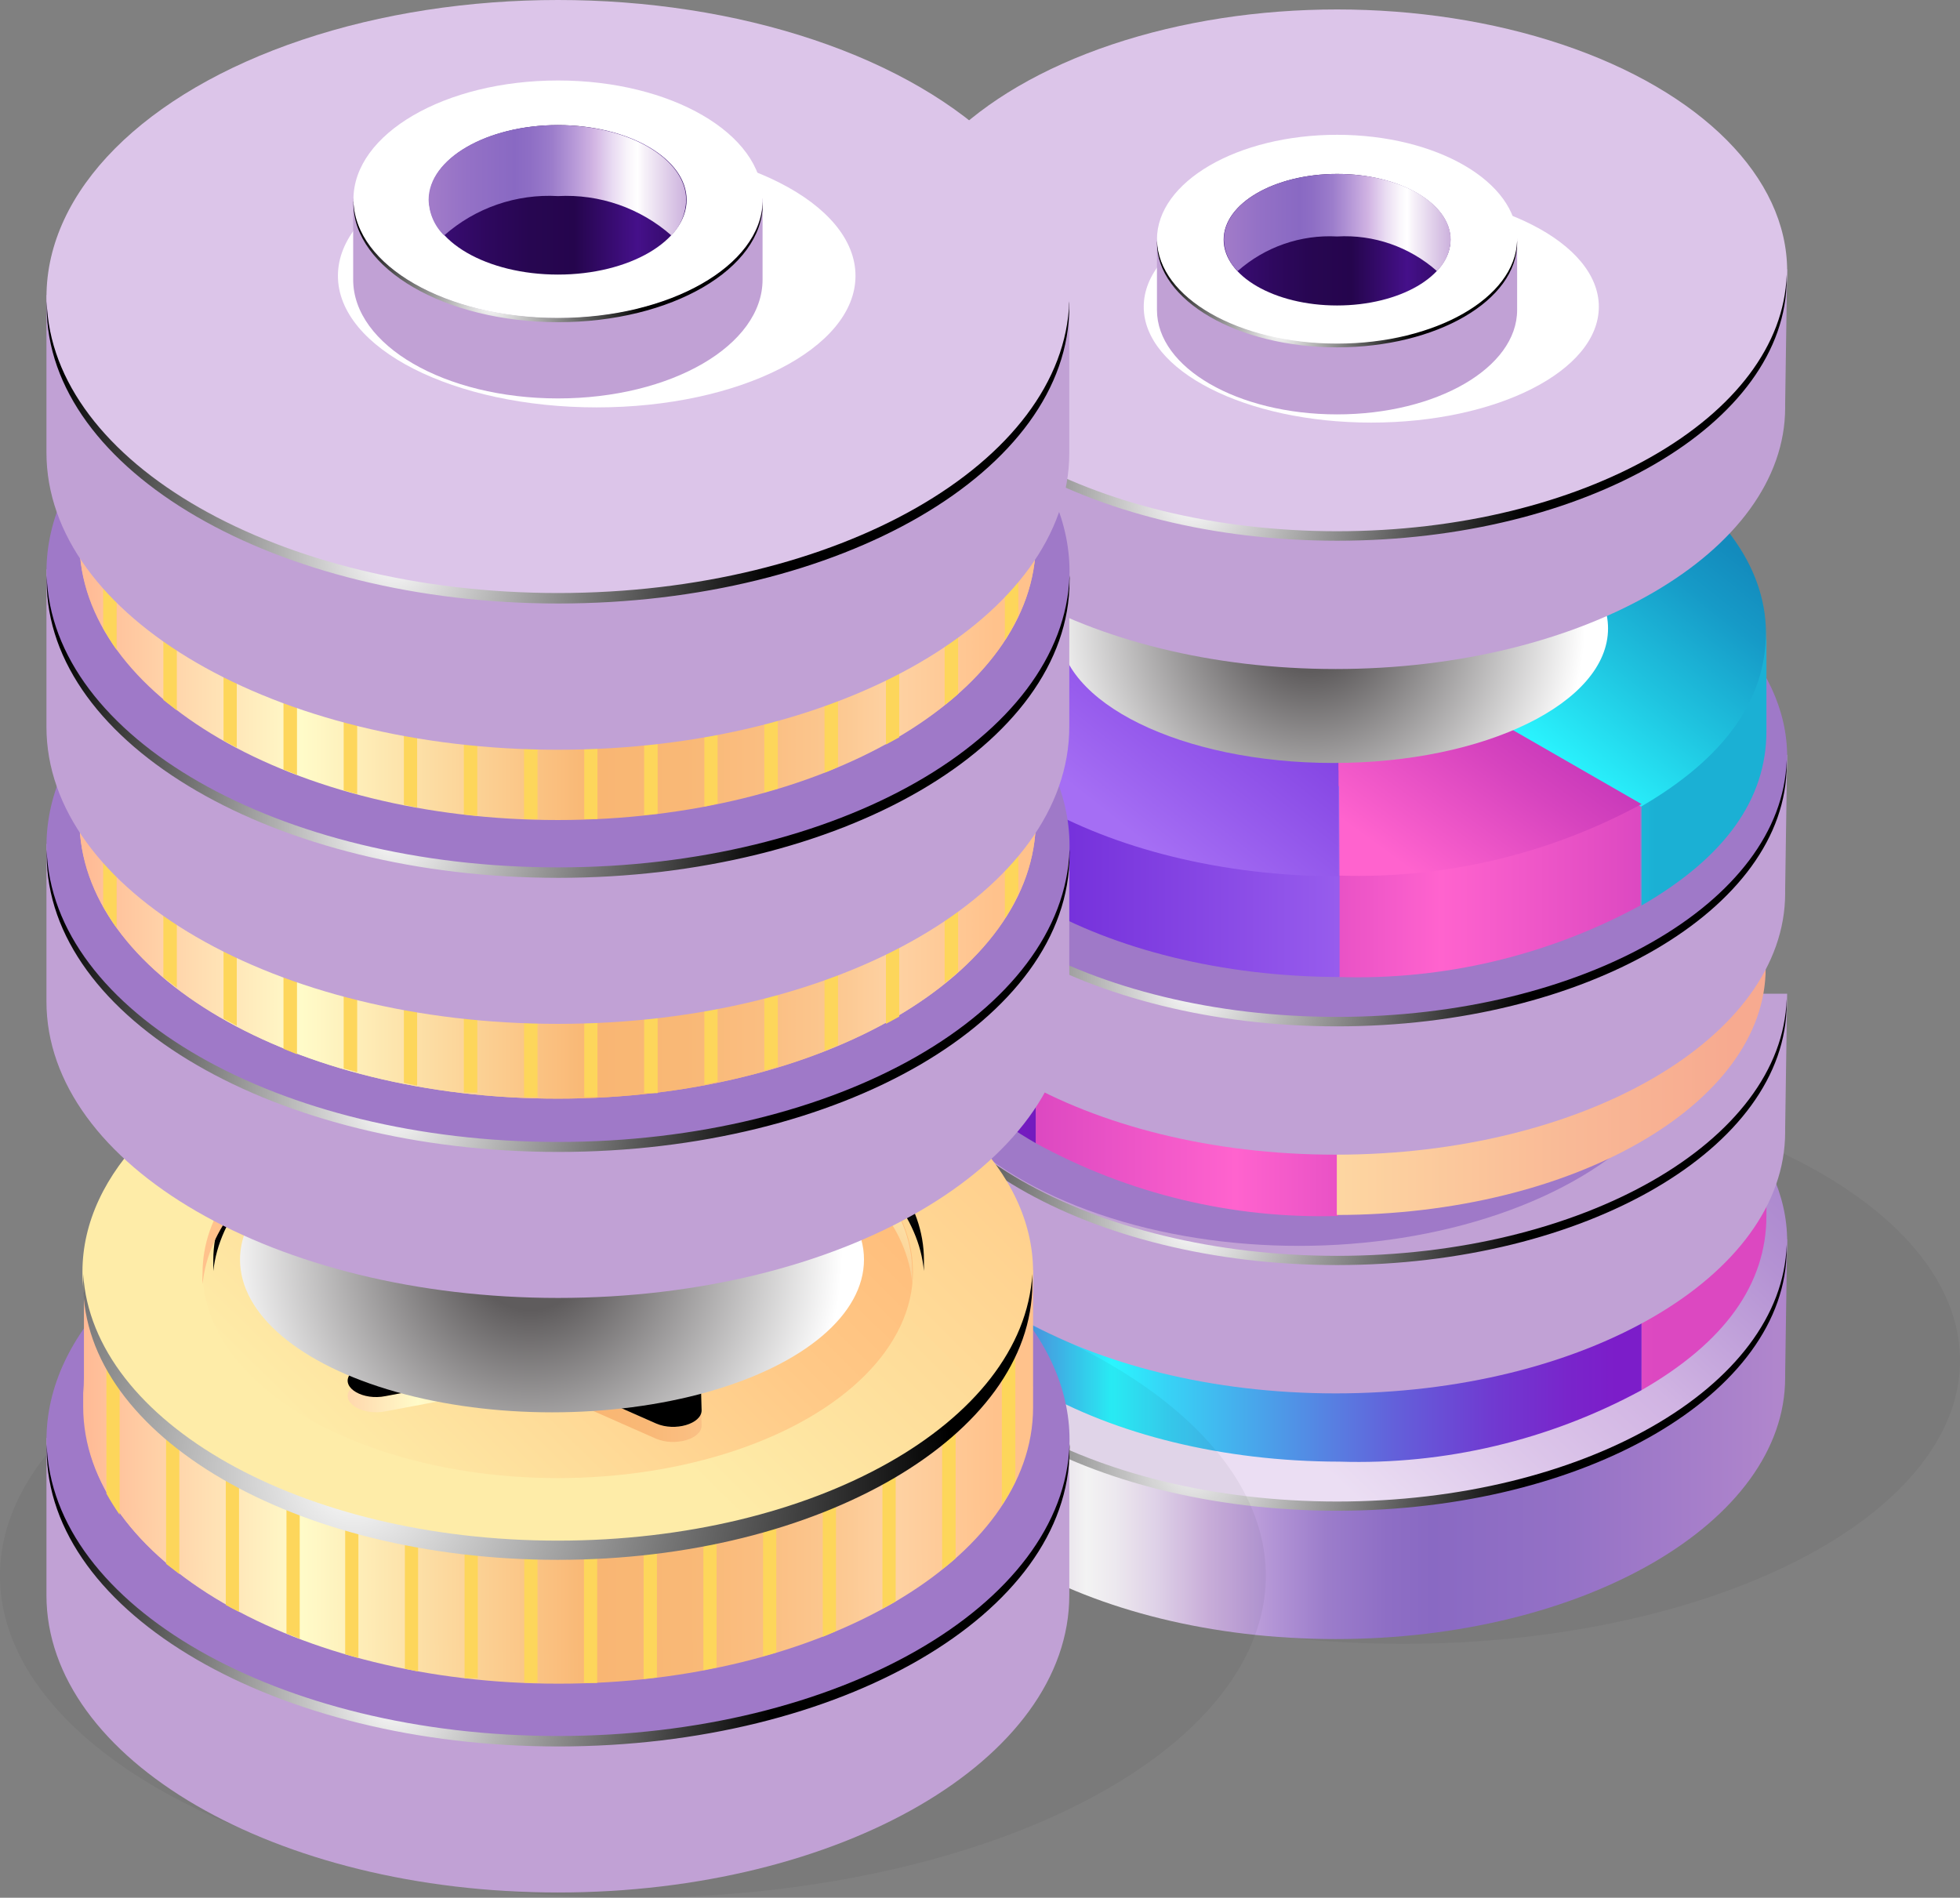 <?xml version="1.0" encoding="UTF-8"?>
<svg width="63px" height="61px" viewBox="0 0 63 61" version="1.1" xmlns="http://www.w3.org/2000/svg" xmlns:xlink="http://www.w3.org/1999/xlink">
    <rect x="0" y="0" width="63" height="61" fill="#808080" stroke="none"/>
    <title>6Artboard 1</title>
    <defs>
        <linearGradient x1="0.61%" y1="50.031%" x2="98.891%" y2="50.031%" id="linearGradient-1">
            <stop stop-color="#C1A1D5" offset="1%"></stop>
            <stop stop-color="#C8ABDA" offset="5%"></stop>
            <stop stop-color="#DAC6E6" offset="11%"></stop>
            <stop stop-color="#F7F2F9" offset="20%"></stop>
            <stop stop-color="#FFFFFF" offset="22%"></stop>
            <stop stop-color="#F9F5FB" offset="25%"></stop>
            <stop stop-color="#E9DBF2" offset="30%"></stop>
            <stop stop-color="#D1B4E3" offset="36%"></stop>
            <stop stop-color="#B395D6" offset="43%"></stop>
            <stop stop-color="#9C7DCB" offset="49%"></stop>
            <stop stop-color="#8E6EC5" offset="56%"></stop>
            <stop stop-color="#8969C3" offset="61%"></stop>
            <stop stop-color="#9471C6" offset="76%"></stop>
            <stop stop-color="#B086CC" offset="100%"></stop>
        </linearGradient>
        <linearGradient x1="108.713%" y1="13.524%" x2="29.523%" y2="62.732%" id="linearGradient-2">
            <stop stop-color="#9F79C8" offset="0%"></stop>
            <stop stop-color="#A580CB" offset="14%"></stop>
            <stop stop-color="#B492D3" offset="33%"></stop>
            <stop stop-color="#CDB0E1" offset="55%"></stop>
            <stop stop-color="#D1B4E3" offset="58%"></stop>
            <stop stop-color="#DBC4E9" offset="76%"></stop>
            <stop stop-color="#EBDEF3" offset="100%"></stop>
        </linearGradient>
        <linearGradient x1="54%" y1="50.5%" x2="55%" y2="50.5%" id="linearGradient-3">
            <stop stop-color="#C1A1D5" offset="1%"></stop>
            <stop stop-color="#C8ABDA" offset="5%"></stop>
            <stop stop-color="#DAC6E6" offset="11%"></stop>
            <stop stop-color="#F7F2F9" offset="20%"></stop>
            <stop stop-color="#FFFFFF" offset="22%"></stop>
            <stop stop-color="#F9F5FB" offset="25%"></stop>
            <stop stop-color="#E9DBF2" offset="30%"></stop>
            <stop stop-color="#D1B4E3" offset="36%"></stop>
            <stop stop-color="#B395D6" offset="43%"></stop>
            <stop stop-color="#9C7DCB" offset="49%"></stop>
            <stop stop-color="#8E6EC5" offset="56%"></stop>
            <stop stop-color="#8969C3" offset="61%"></stop>
            <stop stop-color="#9471C6" offset="76%"></stop>
            <stop stop-color="#B086CC" offset="100%"></stop>
        </linearGradient>
        <linearGradient x1="50%" y1="50.5%" x2="51%" y2="50.5%" id="linearGradient-4">
            <stop stop-color="#C1A1D5" offset="1%"></stop>
            <stop stop-color="#C8ABDA" offset="5%"></stop>
            <stop stop-color="#DAC6E6" offset="11%"></stop>
            <stop stop-color="#F7F2F9" offset="20%"></stop>
            <stop stop-color="#FFFFFF" offset="22%"></stop>
            <stop stop-color="#F9F5FB" offset="25%"></stop>
            <stop stop-color="#E9DBF2" offset="30%"></stop>
            <stop stop-color="#D1B4E3" offset="36%"></stop>
            <stop stop-color="#B395D6" offset="43%"></stop>
            <stop stop-color="#9C7DCB" offset="49%"></stop>
            <stop stop-color="#8E6EC5" offset="56%"></stop>
            <stop stop-color="#8969C3" offset="61%"></stop>
            <stop stop-color="#9471C6" offset="76%"></stop>
            <stop stop-color="#B086CC" offset="100%"></stop>
        </linearGradient>
        <radialGradient cx="33.944%" cy="83.333%" fx="33.944%" fy="83.333%" r="124.735%" gradientTransform="translate(0.339,0.833),scale(0.296,1),translate(-0.339,-0.833)" id="radialGradient-5">
            <stop stop-color="#FFFFFF" offset="0%"></stop>
            <stop stop-color="#000000" offset="100%"></stop>
        </radialGradient>
        <linearGradient x1="-543.6%" y1="50.045%" x2="94%" y2="50.045%" id="linearGradient-6">
            <stop stop-color="#9F19AB" offset="4%"></stop>
            <stop stop-color="#AE25B1" offset="16%"></stop>
            <stop stop-color="#D744BF" offset="41%"></stop>
            <stop stop-color="#FF63CE" offset="63%"></stop>
            <stop stop-color="#DC48C1" offset="87%"></stop>
        </linearGradient>
        <linearGradient x1="-0.308%" y1="49.993%" x2="106.94%" y2="49.993%" id="linearGradient-7">
            <stop stop-color="#7C1DC9" offset="0%"></stop>
            <stop stop-color="#6E41D2" offset="5%"></stop>
            <stop stop-color="#4C9BE8" offset="16%"></stop>
            <stop stop-color="#2AF6FF" offset="26%"></stop>
            <stop stop-color="#37D3F6" offset="33%"></stop>
            <stop stop-color="#5093E6" offset="49%"></stop>
            <stop stop-color="#6360DA" offset="62%"></stop>
            <stop stop-color="#703BD1" offset="74%"></stop>
            <stop stop-color="#7925CB" offset="84%"></stop>
            <stop stop-color="#7C1DC9" offset="90%"></stop>
        </linearGradient>
        <linearGradient x1="90.944%" y1="27.097%" x2="51.3%" y2="51.286%" id="linearGradient-8">
            <stop stop-color="#45108A" offset="10%"></stop>
            <stop stop-color="#7C1DC9" offset="100%"></stop>
        </linearGradient>
        <linearGradient x1="93.57%" y1="29.677%" x2="31.122%" y2="56.363%" id="linearGradient-9">
            <stop stop-color="#138BBD" offset="4%"></stop>
            <stop stop-color="#169AC7" offset="23%"></stop>
            <stop stop-color="#1FC3DF" offset="59%"></stop>
            <stop stop-color="#2AF6FF" offset="100%"></stop>
        </linearGradient>
        <linearGradient x1="152.55%" y1="50%" x2="250.831%" y2="50%" id="linearGradient-10">
            <stop stop-color="#C1A1D5" offset="1%"></stop>
            <stop stop-color="#C8ABDA" offset="5%"></stop>
            <stop stop-color="#DAC6E6" offset="11%"></stop>
            <stop stop-color="#F7F2F9" offset="20%"></stop>
            <stop stop-color="#FFFFFF" offset="22%"></stop>
            <stop stop-color="#F9F5FB" offset="25%"></stop>
            <stop stop-color="#E9DBF2" offset="30%"></stop>
            <stop stop-color="#D1B4E3" offset="36%"></stop>
            <stop stop-color="#B395D6" offset="43%"></stop>
            <stop stop-color="#9C7DCB" offset="49%"></stop>
            <stop stop-color="#8E6EC5" offset="56%"></stop>
            <stop stop-color="#8969C3" offset="61%"></stop>
            <stop stop-color="#9471C6" offset="76%"></stop>
            <stop stop-color="#B086CC" offset="100%"></stop>
        </linearGradient>
        <linearGradient x1="13897.891%" y1="12.054%" x2="13977.081%" y2="63.245%" id="linearGradient-11">
            <stop stop-color="#9F79C8" offset="0%"></stop>
            <stop stop-color="#A580CB" offset="14%"></stop>
            <stop stop-color="#B492D3" offset="33%"></stop>
            <stop stop-color="#CDB0E1" offset="55%"></stop>
            <stop stop-color="#D1B4E3" offset="58%"></stop>
            <stop stop-color="#DBC4E9" offset="76%"></stop>
            <stop stop-color="#EBDEF3" offset="100%"></stop>
        </linearGradient>
        <linearGradient x1="643.2%" y1="50.045%" x2="5.6%" y2="50.045%" id="linearGradient-12">
            <stop stop-color="#45108A" offset="10%"></stop>
            <stop stop-color="#7C1DC9" offset="100%"></stop>
        </linearGradient>
        <linearGradient x1="240.875%" y1="49.657%" x2="-36.581%" y2="49.657%" id="linearGradient-13">
            <stop stop-color="#9F19AB" offset="4%"></stop>
            <stop stop-color="#AE25B1" offset="16%"></stop>
            <stop stop-color="#D744BF" offset="41%"></stop>
            <stop stop-color="#FF63CE" offset="63%"></stop>
            <stop stop-color="#DC48C1" offset="87%"></stop>
        </linearGradient>
        <linearGradient x1="100.349%" y1="49.964%" x2="-99.301%" y2="49.964%" id="linearGradient-14">
            <stop stop-color="#F7AA90" offset="4%"></stop>
            <stop stop-color="#F9B996" offset="23%"></stop>
            <stop stop-color="#FFE2A6" offset="61%"></stop>
            <stop stop-color="#FFE4A7" offset="63%"></stop>
            <stop stop-color="#F7AA90" offset="87%"></stop>
        </linearGradient>
        <linearGradient x1="9.027%" y1="27.116%" x2="48.671%" y2="51.262%" id="linearGradient-15">
            <stop stop-color="#45108A" offset="10%"></stop>
            <stop stop-color="#7C1DC9" offset="100%"></stop>
        </linearGradient>
        <linearGradient x1="-6.441%" y1="-23.41%" x2="89.43%" y2="84.868%" id="linearGradient-16">
            <stop stop-color="#9F19AB" offset="4%"></stop>
            <stop stop-color="#AE25B1" offset="24%"></stop>
            <stop stop-color="#D744BF" offset="65%"></stop>
            <stop stop-color="#FF63CE" offset="100%"></stop>
        </linearGradient>
        <linearGradient x1="-27.839%" y1="-6.355%" x2="64.182%" y2="60.522%" id="linearGradient-17">
            <stop stop-color="#138BBD" offset="4%"></stop>
            <stop stop-color="#169AC7" offset="23%"></stop>
            <stop stop-color="#1FC3DF" offset="59%"></stop>
            <stop stop-color="#2AF6FF" offset="100%"></stop>
        </linearGradient>
        <linearGradient x1="152.55%" y1="49.969%" x2="250.831%" y2="49.969%" id="linearGradient-18">
            <stop stop-color="#C1A1D5" offset="1%"></stop>
            <stop stop-color="#C8ABDA" offset="5%"></stop>
            <stop stop-color="#DAC6E6" offset="11%"></stop>
            <stop stop-color="#F7F2F9" offset="20%"></stop>
            <stop stop-color="#FFFFFF" offset="22%"></stop>
            <stop stop-color="#F9F5FB" offset="25%"></stop>
            <stop stop-color="#E9DBF2" offset="30%"></stop>
            <stop stop-color="#D1B4E3" offset="36%"></stop>
            <stop stop-color="#B395D6" offset="43%"></stop>
            <stop stop-color="#9C7DCB" offset="49%"></stop>
            <stop stop-color="#8E6EC5" offset="56%"></stop>
            <stop stop-color="#8969C3" offset="61%"></stop>
            <stop stop-color="#9471C6" offset="76%"></stop>
            <stop stop-color="#B086CC" offset="100%"></stop>
        </linearGradient>
        <linearGradient x1="13897.891%" y1="13.54%" x2="13977.081%" y2="62.732%" id="linearGradient-19">
            <stop stop-color="#9F79C8" offset="0%"></stop>
            <stop stop-color="#A580CB" offset="14%"></stop>
            <stop stop-color="#B492D3" offset="33%"></stop>
            <stop stop-color="#CDB0E1" offset="55%"></stop>
            <stop stop-color="#D1B4E3" offset="58%"></stop>
            <stop stop-color="#DBC4E9" offset="76%"></stop>
            <stop stop-color="#EBDEF3" offset="100%"></stop>
        </linearGradient>
        <linearGradient x1="-543.6%" y1="50.044%" x2="94%" y2="50.044%" id="linearGradient-20">
            <stop stop-color="#1BB0D4" offset="4%"></stop>
            <stop stop-color="#1EBFDD" offset="20%"></stop>
            <stop stop-color="#27E8F6" offset="53%"></stop>
            <stop stop-color="#2AF6FF" offset="63%"></stop>
            <stop stop-color="#1BB0D4" offset="87%"></stop>
        </linearGradient>
        <linearGradient x1="-141.108%" y1="49.959%" x2="136.89%" y2="49.959%" id="linearGradient-21">
            <stop stop-color="#9F19AB" offset="4%"></stop>
            <stop stop-color="#AE25B1" offset="16%"></stop>
            <stop stop-color="#D744BF" offset="41%"></stop>
            <stop stop-color="#FF63CE" offset="63%"></stop>
            <stop stop-color="#DC48C1" offset="87%"></stop>
        </linearGradient>
        <linearGradient x1="-0.35%" y1="49.964%" x2="199.417%" y2="49.964%" id="linearGradient-22">
            <stop stop-color="#6B24D6" offset="4%"></stop>
            <stop stop-color="#7733DC" offset="20%"></stop>
            <stop stop-color="#975CED" offset="50%"></stop>
            <stop stop-color="#A56EF4" offset="63%"></stop>
            <stop stop-color="#6B24D6" offset="87%"></stop>
        </linearGradient>
        <linearGradient x1="90.944%" y1="27.112%" x2="51.3%" y2="51.3%" id="linearGradient-23">
            <stop stop-color="#138BBD" offset="4%"></stop>
            <stop stop-color="#169AC7" offset="23%"></stop>
            <stop stop-color="#1FC3DF" offset="59%"></stop>
            <stop stop-color="#2AF6FF" offset="100%"></stop>
        </linearGradient>
        <linearGradient x1="106.26%" y1="-22.879%" x2="10.626%" y2="84.761%" id="linearGradient-24">
            <stop stop-color="#9F19AB" offset="4%"></stop>
            <stop stop-color="#AE25B1" offset="24%"></stop>
            <stop stop-color="#D744BF" offset="65%"></stop>
            <stop stop-color="#FF63CE" offset="100%"></stop>
        </linearGradient>
        <linearGradient x1="127.995%" y1="-6.785%" x2="35.593%" y2="60.596%" id="linearGradient-25">
            <stop stop-color="#6B24D6" offset="4%"></stop>
            <stop stop-color="#7733DC" offset="29%"></stop>
            <stop stop-color="#975CED" offset="79%"></stop>
            <stop stop-color="#A56EF4" offset="100%"></stop>
        </linearGradient>
        <radialGradient cx="45.927%" cy="46.685%" fx="45.927%" fy="46.685%" r="101.963%" gradientTransform="translate(0.459,0.467),scale(0.49,1),translate(-0.459,-0.467)" id="radialGradient-26">
            <stop stop-color="#5F5C5D" offset="19%"></stop>
            <stop stop-color="#FFFFFF" offset="100%"></stop>
        </radialGradient>
        <radialGradient cx="33.944%" cy="83.24%" fx="33.944%" fy="83.24%" r="124.735%" gradientTransform="translate(0.339,0.832),scale(0.296,1),translate(-0.339,-0.832)" id="radialGradient-27">
            <stop stop-color="#FFFFFF" offset="0%"></stop>
            <stop stop-color="#000000" offset="100%"></stop>
        </radialGradient>
        <radialGradient cx="4466.63%" cy="-37489.677%" fx="4466.63%" fy="-37489.677%" r="83.209%" gradientTransform="translate(44.666,-374.897),scale(0.509,1),translate(-44.666,374.897)" id="radialGradient-28">
            <stop stop-color="#5F5C5D" offset="19%"></stop>
            <stop stop-color="#FFFFFF" offset="100%"></stop>
        </radialGradient>
        <linearGradient x1="380.652%" y1="50.071%" x2="479.057%" y2="50.071%" id="linearGradient-29">
            <stop stop-color="#C1A1D5" offset="1%"></stop>
            <stop stop-color="#C8ABDA" offset="5%"></stop>
            <stop stop-color="#DAC6E6" offset="11%"></stop>
            <stop stop-color="#F7F2F9" offset="20%"></stop>
            <stop stop-color="#FFFFFF" offset="22%"></stop>
            <stop stop-color="#F9F5FB" offset="25%"></stop>
            <stop stop-color="#E9DBF2" offset="30%"></stop>
            <stop stop-color="#D1B4E3" offset="36%"></stop>
            <stop stop-color="#B395D6" offset="43%"></stop>
            <stop stop-color="#9C7DCB" offset="49%"></stop>
            <stop stop-color="#8E6EC5" offset="56%"></stop>
            <stop stop-color="#8969C3" offset="61%"></stop>
            <stop stop-color="#9471C6" offset="76%"></stop>
            <stop stop-color="#B086CC" offset="100%"></stop>
        </linearGradient>
        <linearGradient x1="108.04%" y1="50%" x2="-14.648%" y2="50%" id="linearGradient-30">
            <stop stop-color="#25054D" offset="0%"></stop>
            <stop stop-color="#45108A" offset="22%"></stop>
            <stop stop-color="#25054D" offset="42%"></stop>
            <stop stop-color="#270651" offset="56%"></stop>
            <stop stop-color="#2E085E" offset="70%"></stop>
            <stop stop-color="#390C73" offset="84%"></stop>
            <stop stop-color="#45108A" offset="96%"></stop>
        </linearGradient>
        <linearGradient x1="107.93%" y1="50%" x2="-14.758%" y2="50%" id="linearGradient-31">
            <stop stop-color="#C1A1D5" offset="1%"></stop>
            <stop stop-color="#C8ABDA" offset="5%"></stop>
            <stop stop-color="#DAC6E6" offset="11%"></stop>
            <stop stop-color="#F7F2F9" offset="20%"></stop>
            <stop stop-color="#FFFFFF" offset="22%"></stop>
            <stop stop-color="#F9F5FB" offset="25%"></stop>
            <stop stop-color="#E9DBF2" offset="30%"></stop>
            <stop stop-color="#D1B4E3" offset="36%"></stop>
            <stop stop-color="#B395D6" offset="43%"></stop>
            <stop stop-color="#9C7DCB" offset="49%"></stop>
            <stop stop-color="#8E6EC5" offset="56%"></stop>
            <stop stop-color="#8969C3" offset="61%"></stop>
            <stop stop-color="#9471C6" offset="76%"></stop>
            <stop stop-color="#B086CC" offset="100%"></stop>
        </linearGradient>
        <radialGradient cx="33.981%" cy="83.178%" fx="33.981%" fy="83.178%" r="124.595%" gradientTransform="translate(0.34,0.832),scale(0.296,1),translate(-0.34,-0.832)" id="radialGradient-32">
            <stop stop-color="#FFFFFF" offset="0%"></stop>
            <stop stop-color="#000000" offset="100%"></stop>
        </radialGradient>
        <linearGradient x1="134.335%" y1="50%" x2="232.772%" y2="50%" id="linearGradient-33">
            <stop stop-color="#C1A1D5" offset="1%"></stop>
            <stop stop-color="#C8ABDA" offset="5%"></stop>
            <stop stop-color="#DAC6E6" offset="11%"></stop>
            <stop stop-color="#F7F2F9" offset="20%"></stop>
            <stop stop-color="#FFFFFF" offset="22%"></stop>
            <stop stop-color="#F9F5FB" offset="25%"></stop>
            <stop stop-color="#E9DBF2" offset="30%"></stop>
            <stop stop-color="#D1B4E3" offset="36%"></stop>
            <stop stop-color="#B395D6" offset="43%"></stop>
            <stop stop-color="#9C7DCB" offset="49%"></stop>
            <stop stop-color="#8E6EC5" offset="56%"></stop>
            <stop stop-color="#8969C3" offset="61%"></stop>
            <stop stop-color="#9471C6" offset="76%"></stop>
            <stop stop-color="#B086CC" offset="100%"></stop>
        </linearGradient>
        <linearGradient x1="12379.785%" y1="13.541%" x2="12458.984%" y2="62.728%" id="linearGradient-34">
            <stop stop-color="#9F79C8" offset="0%"></stop>
            <stop stop-color="#A580CB" offset="14%"></stop>
            <stop stop-color="#B492D3" offset="33%"></stop>
            <stop stop-color="#CDB0E1" offset="55%"></stop>
            <stop stop-color="#D1B4E3" offset="58%"></stop>
            <stop stop-color="#DBC4E9" offset="76%"></stop>
            <stop stop-color="#EBDEF3" offset="100%"></stop>
        </linearGradient>
        <radialGradient cx="33.916%" cy="83.361%" fx="33.916%" fy="83.361%" r="124.679%" gradientTransform="translate(0.339,0.834),scale(0.296,1),translate(-0.339,-0.834)" id="radialGradient-35">
            <stop stop-color="#FFFFFF" offset="0%"></stop>
            <stop stop-color="#000000" offset="100%"></stop>
        </radialGradient>
        <linearGradient x1="0.342%" y1="50%" x2="98.895%" y2="50%" id="linearGradient-36">
            <stop stop-color="#FFBB96" offset="0%"></stop>
            <stop stop-color="#FFFBC9" offset="23%"></stop>
            <stop stop-color="#F9B673" offset="54%"></stop>
            <stop stop-color="#F9B876" offset="64%"></stop>
            <stop stop-color="#FABE81" offset="72%"></stop>
            <stop stop-color="#FCC993" offset="81%"></stop>
            <stop stop-color="#FED2A3" offset="86%"></stop>
            <stop stop-color="#FFC28C" offset="97%"></stop>
        </linearGradient>
        <linearGradient x1="0.421%" y1="50.204%" x2="98.973%" y2="50.204%" id="linearGradient-37">
            <stop stop-color="#FFBB96" offset="0%"></stop>
            <stop stop-color="#FFFBC9" offset="23%"></stop>
            <stop stop-color="#F9B673" offset="54%"></stop>
            <stop stop-color="#F9B876" offset="64%"></stop>
            <stop stop-color="#FABE81" offset="72%"></stop>
            <stop stop-color="#FCC993" offset="81%"></stop>
            <stop stop-color="#FED2A3" offset="86%"></stop>
            <stop stop-color="#FFC28C" offset="97%"></stop>
        </linearGradient>
        <linearGradient x1="49.222%" y1="50%" x2="50.222%" y2="50%" id="linearGradient-38">
            <stop stop-color="#FFBB96" offset="0%"></stop>
            <stop stop-color="#FFFBC9" offset="23%"></stop>
            <stop stop-color="#F9B673" offset="54%"></stop>
            <stop stop-color="#F9B876" offset="64%"></stop>
            <stop stop-color="#FABE81" offset="72%"></stop>
            <stop stop-color="#FCC993" offset="81%"></stop>
            <stop stop-color="#FED2A3" offset="86%"></stop>
            <stop stop-color="#FFC28C" offset="97%"></stop>
        </linearGradient>
        <linearGradient x1="142.38%" y1="-3.867%" x2="44.587%" y2="53.167%" id="linearGradient-39">
            <stop stop-color="#FFBA78" offset="4%"></stop>
            <stop stop-color="#FFC987" offset="40%"></stop>
            <stop stop-color="#FEECA8" offset="100%"></stop>
        </linearGradient>
        <radialGradient cx="28.474%" cy="70.27%" fx="28.474%" fy="70.27%" r="208.954%" gradientTransform="translate(0.285,0.703),scale(0.301,1),translate(-0.285,-0.703)" id="radialGradient-40">
            <stop stop-color="#FFFFFF" offset="0%"></stop>
            <stop stop-color="#000000" offset="100%"></stop>
        </radialGradient>
        <linearGradient x1="103.762%" y1="18.661%" x2="5.942%" y2="75.695%" id="linearGradient-41">
            <stop stop-color="#FFBA78" offset="4%"></stop>
            <stop stop-color="#FFC987" offset="40%"></stop>
            <stop stop-color="#FEECA8" offset="100%"></stop>
        </linearGradient>
        <radialGradient cx="72.021%" cy="-3.67%" fx="72.021%" fy="-3.67%" r="120.93%" gradientTransform="translate(0.72,-0.037),scale(0.306,1),translate(-0.72,0.037)" id="radialGradient-42">
            <stop stop-color="#FFFFFF" offset="0%"></stop>
            <stop stop-color="#000000" offset="100%"></stop>
        </radialGradient>
        <linearGradient x1="121.888%" y1="30.999%" x2="29.515%" y2="59.587%" id="linearGradient-43">
            <stop stop-color="#FFBB96" offset="0%"></stop>
            <stop stop-color="#FFFBC9" offset="23%"></stop>
            <stop stop-color="#F9B673" offset="54%"></stop>
            <stop stop-color="#F9B876" offset="64%"></stop>
            <stop stop-color="#FABE81" offset="72%"></stop>
            <stop stop-color="#FCC993" offset="81%"></stop>
            <stop stop-color="#FED2A3" offset="86%"></stop>
            <stop stop-color="#FFC28C" offset="97%"></stop>
        </linearGradient>
        <linearGradient x1="-0.215%" y1="50.373%" x2="99.997%" y2="50.373%" id="linearGradient-44">
            <stop stop-color="#FFBB96" offset="0%"></stop>
            <stop stop-color="#FFFBC9" offset="23%"></stop>
            <stop stop-color="#F9B673" offset="54%"></stop>
            <stop stop-color="#F9B876" offset="64%"></stop>
            <stop stop-color="#FABE81" offset="72%"></stop>
            <stop stop-color="#FCC993" offset="81%"></stop>
            <stop stop-color="#FED2A3" offset="86%"></stop>
            <stop stop-color="#FFC28C" offset="97%"></stop>
        </linearGradient>
        <linearGradient x1="-51.153%" y1="97.873%" x2="65.265%" y2="40.383%" id="linearGradient-45">
            <stop stop-color="#FFBA78" offset="4%"></stop>
            <stop stop-color="#FFC987" offset="40%"></stop>
            <stop stop-color="#FEECA8" offset="100%"></stop>
        </linearGradient>
        <radialGradient cx="68.275%" cy="21.24%" fx="68.275%" fy="21.24%" r="71.026%" gradientTransform="translate(0.683,0.212),scale(0.575,1),translate(-0.683,-0.212)" id="radialGradient-46">
            <stop stop-color="#F49587" offset="0%"></stop>
            <stop stop-color="#BD7368" offset="12%"></stop>
            <stop stop-color="#8B554D" offset="24%"></stop>
            <stop stop-color="#603B35" offset="36%"></stop>
            <stop stop-color="#3E2622" offset="48%"></stop>
            <stop stop-color="#231513" offset="61%"></stop>
            <stop stop-color="#0F0908" offset="74%"></stop>
            <stop stop-color="#040202" offset="86%"></stop>
            <stop stop-color="#000000" offset="100%"></stop>
        </radialGradient>
        <radialGradient cx="46.544%" cy="47.116%" fx="46.544%" fy="47.116%" r="102.073%" gradientTransform="translate(0.465,0.471),scale(0.49,1),translate(-0.465,-0.471)" id="radialGradient-47">
            <stop stop-color="#5F5C5D" offset="19%"></stop>
            <stop stop-color="#FFFFFF" offset="100%"></stop>
        </radialGradient>
        <linearGradient x1="134.335%" y1="50.055%" x2="232.772%" y2="50.055%" id="linearGradient-48">
            <stop stop-color="#C1A1D5" offset="1%"></stop>
            <stop stop-color="#C8ABDA" offset="5%"></stop>
            <stop stop-color="#DAC6E6" offset="11%"></stop>
            <stop stop-color="#F7F2F9" offset="20%"></stop>
            <stop stop-color="#FFFFFF" offset="22%"></stop>
            <stop stop-color="#F9F5FB" offset="25%"></stop>
            <stop stop-color="#E9DBF2" offset="30%"></stop>
            <stop stop-color="#D1B4E3" offset="36%"></stop>
            <stop stop-color="#B395D6" offset="43%"></stop>
            <stop stop-color="#9C7DCB" offset="49%"></stop>
            <stop stop-color="#8E6EC5" offset="56%"></stop>
            <stop stop-color="#8969C3" offset="61%"></stop>
            <stop stop-color="#9471C6" offset="76%"></stop>
            <stop stop-color="#B086CC" offset="100%"></stop>
        </linearGradient>
        <radialGradient cx="33.916%" cy="83.526%" fx="33.916%" fy="83.526%" r="124.679%" gradientTransform="translate(0.339,0.835),scale(0.296,1),translate(-0.339,-0.835)" id="radialGradient-49">
            <stop stop-color="#FFFFFF" offset="0%"></stop>
            <stop stop-color="#000000" offset="100%"></stop>
        </radialGradient>
        <linearGradient x1="0.47%" y1="49.94%" x2="98.929%" y2="49.94%" id="linearGradient-50">
            <stop stop-color="#FFBB96" offset="0%"></stop>
            <stop stop-color="#FFFBC9" offset="23%"></stop>
            <stop stop-color="#F9B673" offset="54%"></stop>
            <stop stop-color="#F9B876" offset="64%"></stop>
            <stop stop-color="#FABE81" offset="72%"></stop>
            <stop stop-color="#FCC993" offset="81%"></stop>
            <stop stop-color="#FED2A3" offset="86%"></stop>
            <stop stop-color="#FFC28C" offset="97%"></stop>
        </linearGradient>
        <linearGradient x1="0.47%" y1="49.879%" x2="98.929%" y2="49.879%" id="linearGradient-51">
            <stop stop-color="#FFBB96" offset="0%"></stop>
            <stop stop-color="#FFFBC9" offset="23%"></stop>
            <stop stop-color="#F9B673" offset="54%"></stop>
            <stop stop-color="#F9B876" offset="64%"></stop>
            <stop stop-color="#FABE81" offset="72%"></stop>
            <stop stop-color="#FCC993" offset="81%"></stop>
            <stop stop-color="#FED2A3" offset="86%"></stop>
            <stop stop-color="#FFC28C" offset="97%"></stop>
        </linearGradient>
        <linearGradient x1="51%" y1="48%" x2="52%" y2="48%" id="linearGradient-52">
            <stop stop-color="#FFBB96" offset="0%"></stop>
            <stop stop-color="#FFFBC9" offset="23%"></stop>
            <stop stop-color="#F9B673" offset="54%"></stop>
            <stop stop-color="#F9B876" offset="64%"></stop>
            <stop stop-color="#FABE81" offset="72%"></stop>
            <stop stop-color="#FCC993" offset="81%"></stop>
            <stop stop-color="#FED2A3" offset="86%"></stop>
            <stop stop-color="#FFC28C" offset="97%"></stop>
        </linearGradient>
        <linearGradient x1="134.335%" y1="50.055%" x2="232.772%" y2="50.055%" id="linearGradient-53">
            <stop stop-color="#C1A1D5" offset="1%"></stop>
            <stop stop-color="#C8ABDA" offset="5%"></stop>
            <stop stop-color="#DAC6E6" offset="11%"></stop>
            <stop stop-color="#F7F2F9" offset="20%"></stop>
            <stop stop-color="#FFFFFF" offset="22%"></stop>
            <stop stop-color="#F9F5FB" offset="25%"></stop>
            <stop stop-color="#E9DBF2" offset="30%"></stop>
            <stop stop-color="#D1B4E3" offset="36%"></stop>
            <stop stop-color="#B395D6" offset="43%"></stop>
            <stop stop-color="#9C7DCB" offset="49%"></stop>
            <stop stop-color="#8E6EC5" offset="56%"></stop>
            <stop stop-color="#8969C3" offset="61%"></stop>
            <stop stop-color="#9471C6" offset="76%"></stop>
            <stop stop-color="#B086CC" offset="100%"></stop>
        </linearGradient>
        <linearGradient x1="12379.785%" y1="13.527%" x2="12458.984%" y2="62.728%" id="linearGradient-54">
            <stop stop-color="#9F79C8" offset="0%"></stop>
            <stop stop-color="#A580CB" offset="14%"></stop>
            <stop stop-color="#B492D3" offset="33%"></stop>
            <stop stop-color="#CDB0E1" offset="55%"></stop>
            <stop stop-color="#D1B4E3" offset="58%"></stop>
            <stop stop-color="#DBC4E9" offset="76%"></stop>
            <stop stop-color="#EBDEF3" offset="100%"></stop>
        </linearGradient>
        <radialGradient cx="33.916%" cy="83.443%" fx="33.916%" fy="83.443%" r="124.679%" gradientTransform="translate(0.339,0.834),scale(0.296,1),translate(-0.339,-0.834)" id="radialGradient-55">
            <stop stop-color="#FFFFFF" offset="0%"></stop>
            <stop stop-color="#000000" offset="100%"></stop>
        </radialGradient>
        <linearGradient x1="0.47%" y1="50%" x2="98.929%" y2="50%" id="linearGradient-56">
            <stop stop-color="#FFBB96" offset="0%"></stop>
            <stop stop-color="#FFFBC9" offset="23%"></stop>
            <stop stop-color="#F9B673" offset="54%"></stop>
            <stop stop-color="#F9B876" offset="64%"></stop>
            <stop stop-color="#FABE81" offset="72%"></stop>
            <stop stop-color="#FCC993" offset="81%"></stop>
            <stop stop-color="#FED2A3" offset="86%"></stop>
            <stop stop-color="#FFC28C" offset="97%"></stop>
        </linearGradient>
        <linearGradient x1="0.47%" y1="50.122%" x2="98.929%" y2="50.122%" id="linearGradient-57">
            <stop stop-color="#FFBB96" offset="0%"></stop>
            <stop stop-color="#FFFBC9" offset="23%"></stop>
            <stop stop-color="#F9B673" offset="54%"></stop>
            <stop stop-color="#F9B876" offset="64%"></stop>
            <stop stop-color="#FABE81" offset="72%"></stop>
            <stop stop-color="#FCC993" offset="81%"></stop>
            <stop stop-color="#FED2A3" offset="86%"></stop>
            <stop stop-color="#FFC28C" offset="97%"></stop>
        </linearGradient>
        <linearGradient x1="51%" y1="45%" x2="52%" y2="45%" id="linearGradient-58">
            <stop stop-color="#FFBB96" offset="0%"></stop>
            <stop stop-color="#FFFBC9" offset="23%"></stop>
            <stop stop-color="#F9B673" offset="54%"></stop>
            <stop stop-color="#F9B876" offset="64%"></stop>
            <stop stop-color="#FABE81" offset="72%"></stop>
            <stop stop-color="#FCC993" offset="81%"></stop>
            <stop stop-color="#FED2A3" offset="86%"></stop>
            <stop stop-color="#FFC28C" offset="97%"></stop>
        </linearGradient>
        <linearGradient x1="134.335%" y1="49.973%" x2="232.772%" y2="49.973%" id="linearGradient-59">
            <stop stop-color="#C1A1D5" offset="1%"></stop>
            <stop stop-color="#C8ABDA" offset="5%"></stop>
            <stop stop-color="#DAC6E6" offset="11%"></stop>
            <stop stop-color="#F7F2F9" offset="20%"></stop>
            <stop stop-color="#FFFFFF" offset="22%"></stop>
            <stop stop-color="#F9F5FB" offset="25%"></stop>
            <stop stop-color="#E9DBF2" offset="30%"></stop>
            <stop stop-color="#D1B4E3" offset="36%"></stop>
            <stop stop-color="#B395D6" offset="43%"></stop>
            <stop stop-color="#9C7DCB" offset="49%"></stop>
            <stop stop-color="#8E6EC5" offset="56%"></stop>
            <stop stop-color="#8969C3" offset="61%"></stop>
            <stop stop-color="#9471C6" offset="76%"></stop>
            <stop stop-color="#B086CC" offset="100%"></stop>
        </linearGradient>
        <radialGradient cx="33.925%" cy="83.347%" fx="33.925%" fy="83.347%" r="124.781%" gradientTransform="translate(0.339,0.833),scale(0.296,1),translate(-0.339,-0.833)" id="radialGradient-60">
            <stop stop-color="#FFFFFF" offset="0%"></stop>
            <stop stop-color="#000000" offset="100%"></stop>
        </radialGradient>
        <radialGradient cx="3956.708%" cy="-33018.182%" fx="3956.708%" fy="-33018.182%" r="83.247%" gradientTransform="translate(39.567,-330.182),scale(0.508,1),translate(-39.567,330.182)" id="radialGradient-61">
            <stop stop-color="#5F5C5D" offset="19%"></stop>
            <stop stop-color="#FFFFFF" offset="100%"></stop>
        </radialGradient>
        <linearGradient x1="334.96%" y1="50%" x2="433.374%" y2="50%" id="linearGradient-62">
            <stop stop-color="#C1A1D5" offset="1%"></stop>
            <stop stop-color="#C8ABDA" offset="5%"></stop>
            <stop stop-color="#DAC6E6" offset="11%"></stop>
            <stop stop-color="#F7F2F9" offset="20%"></stop>
            <stop stop-color="#FFFFFF" offset="22%"></stop>
            <stop stop-color="#F9F5FB" offset="25%"></stop>
            <stop stop-color="#E9DBF2" offset="30%"></stop>
            <stop stop-color="#D1B4E3" offset="36%"></stop>
            <stop stop-color="#B395D6" offset="43%"></stop>
            <stop stop-color="#9C7DCB" offset="49%"></stop>
            <stop stop-color="#8E6EC5" offset="56%"></stop>
            <stop stop-color="#8969C3" offset="61%"></stop>
            <stop stop-color="#9471C6" offset="76%"></stop>
            <stop stop-color="#B086CC" offset="100%"></stop>
        </linearGradient>
        <linearGradient x1="108.05%" y1="50%" x2="-14.743%" y2="50%" id="linearGradient-63">
            <stop stop-color="#25054D" offset="0%"></stop>
            <stop stop-color="#45108A" offset="22%"></stop>
            <stop stop-color="#25054D" offset="42%"></stop>
            <stop stop-color="#270651" offset="56%"></stop>
            <stop stop-color="#2E085E" offset="70%"></stop>
            <stop stop-color="#390C73" offset="84%"></stop>
            <stop stop-color="#45108A" offset="96%"></stop>
        </linearGradient>
        <linearGradient x1="108.244%" y1="49.887%" x2="-14.549%" y2="49.887%" id="linearGradient-64">
            <stop stop-color="#C1A1D5" offset="1%"></stop>
            <stop stop-color="#C8ABDA" offset="5%"></stop>
            <stop stop-color="#DAC6E6" offset="11%"></stop>
            <stop stop-color="#F7F2F9" offset="20%"></stop>
            <stop stop-color="#FFFFFF" offset="22%"></stop>
            <stop stop-color="#F9F5FB" offset="25%"></stop>
            <stop stop-color="#E9DBF2" offset="30%"></stop>
            <stop stop-color="#D1B4E3" offset="36%"></stop>
            <stop stop-color="#B395D6" offset="43%"></stop>
            <stop stop-color="#9C7DCB" offset="49%"></stop>
            <stop stop-color="#8E6EC5" offset="56%"></stop>
            <stop stop-color="#8969C3" offset="61%"></stop>
            <stop stop-color="#9471C6" offset="76%"></stop>
            <stop stop-color="#B086CC" offset="100%"></stop>
        </linearGradient>
        <radialGradient cx="33.938%" cy="83.333%" fx="33.938%" fy="83.333%" r="124.576%" gradientTransform="translate(0.339,0.833),scale(0.296,1),translate(-0.339,-0.833)" id="radialGradient-65">
            <stop stop-color="#FFFFFF" offset="0%"></stop>
            <stop stop-color="#000000" offset="100%"></stop>
        </radialGradient>
    </defs>
    <g id="Page-1" stroke="none" stroke-width="1" fill="none" fill-rule="evenodd">
        <g id="Mining-Provider-Windows-Wallet-Design-Copy" transform="translate(-596, -538)" fill-rule="nonzero">
            <g id="Mining-app-design" transform="translate(320, 160)">
                <g id="CPU_Mining" transform="translate(217, 299)">
                    <g id="CPU-Mining" transform="translate(22, 26)">
                        <g id="6Artboard-1" transform="translate(37, 53)">
                            <ellipse id="Oval" fill-opacity="0.05" fill="#000000" cx="45.096" cy="43.732" rx="17.904" ry="9.107"></ellipse>
                            <path d="M57.444,39.831 L28.477,39.831 L28.477,44.284 C28.477,48.93 34.956,52.686 42.929,52.686 C50.901,52.686 57.38,48.93 57.38,44.284 C57.38,44.284 57.38,44.212 57.38,44.172 L57.38,44.172 L57.444,39.831 Z" id="Path" fill="url(#linearGradient-1)"></path>
                            <ellipse id="Oval" fill="url(#linearGradient-2)" cx="42.977" cy="39.895" rx="14.467" ry="8.402"></ellipse>
                            <path d="M28.477,45.045 L28.477,45.101 C28.477,45.101 28.477,45.101 28.477,45.045 Z" id="Path" fill="url(#linearGradient-3)"></path>
                            <path d="M57.436,45.045 C57.436,45.045 57.436,45.045 57.436,45.101 L57.436,45.045 Z" id="Path" fill="url(#linearGradient-4)"></path>
                            <path d="M42.977,48.265 C35.077,48.265 28.662,44.581 28.525,40.007 C28.525,40.063 28.525,40.111 28.525,40.159 C28.525,44.797 35.004,48.561 42.977,48.561 C50.949,48.561 57.428,44.797 57.428,40.159 C57.428,40.111 57.428,40.063 57.428,40.007 C57.292,44.581 50.877,48.265 42.977,48.265 Z" id="Path" fill="url(#radialGradient-5)" style="mix-blend-mode: color-dodge;"></path>
                            <path d="M52.764,41.281 L52.764,44.685 C55.44,43.147 56.778,41.278 56.778,39.078 L56.778,35.69 C56.773,37.879 55.434,39.743 52.764,41.281 Z" id="Path" fill="url(#linearGradient-6)"></path>
                            <path d="M46.533,42.41 L43.017,35.314 L43.017,40.32 L43.017,40.32 L43.017,40.832 L38.112,40.832 L29.28,35.762 L29.28,39.046 C29.28,43.419 35.47,46.975 43.057,46.983 C46.44,47.091 49.79,46.297 52.764,44.685 L52.764,40.92 L46.533,42.41 Z" id="Path" fill="url(#linearGradient-7)"></path>
                            <path d="M43.017,35.882 L29.28,35.858 C29.28,31.485 35.39,27.953 42.977,27.969 C50.564,27.985 56.738,31.533 56.762,35.906 C56.762,38.096 55.424,39.965 52.748,41.513 L43.017,35.882 Z" id="Path" fill="url(#linearGradient-8)"></path>
                            <path d="M52.764,41.433 L43.017,35.826 L43.017,35.826 L29.288,35.826 C29.288,40.199 35.478,43.748 43.065,43.764 L43.065,43.764 L43.065,43.764 C46.448,43.86 49.796,43.055 52.764,41.433 Z" id="Path" fill="url(#linearGradient-9)"></path>
                            <path d="M57.444,31.942 L28.477,31.942 L28.477,36.387 C28.477,41.032 34.956,44.789 42.929,44.789 C50.901,44.789 57.38,41.032 57.38,36.387 C57.38,36.387 57.38,36.315 57.38,36.275 L57.38,36.275 L57.444,31.942 Z" id="Path" fill="url(#linearGradient-10)"></path>
                            <ellipse id="Oval" fill="url(#linearGradient-11)" cx="41.748" cy="32.438" rx="12.846" ry="7.609"></ellipse>
                            <path d="M42.977,40.368 C35.077,40.368 28.662,36.683 28.525,32.11 C28.525,32.166 28.525,32.214 28.525,32.262 C28.525,36.9 35.004,40.664 42.977,40.664 C50.949,40.664 57.428,36.9 57.428,32.262 C57.428,32.214 57.428,32.166 57.428,32.11 C57.292,36.683 50.877,40.368 42.977,40.368 Z" id="Path" fill="url(#radialGradient-5)" style="mix-blend-mode: color-dodge;"></path>
                            <path d="M33.294,33.343 L33.294,36.747 C30.618,35.21 29.28,33.341 29.28,31.141 L29.28,27.753 C29.28,29.942 30.618,31.806 33.294,33.343 Z" id="Path" fill="url(#linearGradient-12)"></path>
                            <path d="M39.5,34.513 L43.017,27.432 L43.017,39.086 C39.625,39.184 36.269,38.377 33.294,36.747 L33.294,32.999 L39.5,34.513 Z" id="Path" fill="url(#linearGradient-13)"></path>
                            <path d="M43.001,32.398 L43.001,32.911 L47.922,32.911 L56.754,27.833 L56.754,31.117 C56.754,35.49 50.556,39.046 42.969,39.054 L42.969,32.414 L43.001,32.398 Z" id="Path" fill="url(#linearGradient-14)"></path>
                            <path d="M43.017,27.945 L56.762,27.945 C56.762,23.572 50.652,20.04 43.057,20.056 C35.462,20.072 29.28,23.596 29.28,27.969 C29.28,30.158 30.618,32.027 33.294,33.576 L43.017,27.945 Z" id="Path" fill="url(#linearGradient-15)"></path>
                            <path d="M43.017,27.889 L33.294,33.496 C36.267,35.111 39.617,35.907 43.001,35.802 L43.017,27.889 Z" id="Path" fill="url(#linearGradient-16)"></path>
                            <path d="M43.017,27.897 L43.017,35.81 C50.604,35.81 56.778,32.246 56.802,27.873 L56.802,27.873 L43.017,27.897 Z" id="Path" fill="url(#linearGradient-17)"></path>
                            <path d="M57.444,24.261 L28.477,24.261 L28.477,28.714 C28.477,33.351 34.956,37.116 42.929,37.116 C50.901,37.116 57.38,33.351 57.38,28.714 C57.38,28.674 57.38,28.634 57.38,28.594 L57.38,28.594 L57.444,24.261 Z" id="Path" fill="url(#linearGradient-18)"></path>
                            <ellipse id="Oval" fill="url(#linearGradient-19)" cx="42.977" cy="24.317" rx="14.467" ry="8.402"></ellipse>
                            <path d="M42.977,32.687 C35.077,32.687 28.662,29.01 28.525,24.437 C28.525,24.485 28.525,24.533 28.525,24.589 C28.525,29.226 35.004,32.991 42.977,32.991 C50.949,32.991 57.428,29.226 57.428,24.589 C57.428,24.533 57.428,24.485 57.428,24.437 C57.292,29.01 50.877,32.687 42.977,32.687 Z" id="Path" fill="url(#radialGradient-5)" style="mix-blend-mode: color-dodge;"></path>
                            <path d="M52.764,25.702 L52.764,29.106 C55.437,27.561 56.778,25.702 56.778,23.5 L56.778,20.096 C56.773,22.29 55.434,24.159 52.764,25.702 Z" id="Path" fill="url(#linearGradient-20)"></path>
                            <path d="M46.533,26.824 L43.017,19.743 L43.017,31.405 C46.4,31.513 49.75,30.719 52.723,29.106 L52.723,25.35 L46.533,26.824 Z" id="Path" fill="url(#linearGradient-21)"></path>
                            <path d="M43.033,24.757 L43.033,25.27 L38.112,25.27 L29.28,20.184 L29.28,23.468 C29.28,27.833 35.47,31.389 43.057,31.405 L43.057,24.773 L43.033,24.757 Z" id="Path" fill="url(#linearGradient-22)"></path>
                            <path d="M43.017,20.296 L29.28,20.272 C29.28,15.907 35.39,12.375 42.977,12.383 C50.564,12.391 56.738,15.955 56.762,20.32 C56.762,22.504 55.424,24.373 52.748,25.927 L43.017,20.296 Z" id="Path" fill="url(#linearGradient-23)"></path>
                            <path d="M43.017,20.24 L52.764,25.847 C49.79,27.459 46.44,28.253 43.057,28.145 L43.017,20.24 Z" id="Path" fill="url(#linearGradient-24)"></path>
                            <path d="M43.017,20.256 L43.017,28.169 C35.47,28.153 29.28,24.597 29.28,20.232 L29.28,20.232 L43.017,20.256 Z" id="Path" fill="url(#linearGradient-25)"></path>
                            <ellipse id="Oval" fill="url(#radialGradient-26)" style="mix-blend-mode: multiply;" cx="42.864" cy="20.2" rx="8.823" ry="4.325"></ellipse>
                            <path d="M57.444,8.65 L28.477,8.65 L28.477,13.103 C28.477,17.741 34.956,21.505 42.929,21.505 C50.901,21.505 57.38,17.741 57.38,13.103 C57.38,13.063 57.38,13.023 57.38,12.983 L57.38,12.983 L57.444,8.65 Z" id="Path" fill="url(#linearGradient-18)"></path>
                            <ellipse id="Oval" fill="#DCC5E9" cx="42.977" cy="8.706" rx="14.467" ry="8.402"></ellipse>
                            <path d="M42.977,17.076 C35.077,17.076 28.662,13.392 28.525,8.826 C28.525,8.874 28.525,8.923 28.525,8.971 C28.525,13.616 35.004,17.381 42.977,17.381 C50.949,17.381 57.428,13.616 57.428,8.971 C57.428,8.923 57.428,8.874 57.428,8.826 C57.292,13.392 50.877,17.076 42.977,17.076 Z" id="Path" fill="url(#radialGradient-27)" style="mix-blend-mode: color-dodge;"></path>
                            <ellipse id="Oval" fill="url(#radialGradient-28)" style="mix-blend-mode: multiply;" cx="44.077" cy="9.86" rx="7.314" ry="3.724"></ellipse>
                            <path d="M48.765,7.673 L37.188,7.673 L37.188,9.964 C37.188,11.822 39.781,13.32 42.977,13.32 C46.172,13.32 48.765,11.822 48.765,9.964 L48.765,9.916 L48.765,9.916 L48.765,7.673 Z" id="Path" fill="url(#linearGradient-29)"></path>
                            <ellipse id="Oval" fill="#FFFFFF" cx="42.977" cy="7.697" rx="5.789" ry="3.364"></ellipse>
                            <ellipse id="Oval" fill="url(#linearGradient-30)" cx="42.977" cy="7.705" rx="3.645" ry="2.114"></ellipse>
                            <path d="M42.977,7.601 C44.153,7.533 45.308,7.934 46.188,8.714 C46.46,8.447 46.618,8.086 46.63,7.705 C46.63,6.544 45.024,5.591 42.985,5.591 C40.946,5.591 39.34,6.544 39.34,7.705 C39.352,8.086 39.51,8.447 39.781,8.714 C40.658,7.938 41.806,7.537 42.977,7.601 Z" id="Path" fill="url(#linearGradient-31)"></path>
                            <path d="M42.977,11.045 C39.814,11.045 37.244,9.571 37.188,7.737 L37.188,7.801 C37.188,9.659 39.781,11.165 42.977,11.165 C46.172,11.165 48.765,9.659 48.765,7.801 L48.765,7.737 C48.709,9.571 46.14,11.045 42.977,11.045 Z" id="Path" fill="url(#radialGradient-32)" style="mix-blend-mode: color-dodge;"></path>
                            <ellipse id="Oval" fill-opacity="0.05" fill="#000000" cx="20.344" cy="50.652" rx="20.344" ry="10.348"></ellipse>
                            <path d="M34.37,46.223 L1.493,46.223 L1.493,51.277 C1.493,56.555 8.855,60.832 17.936,60.832 C27.016,60.832 34.37,56.555 34.37,51.277 L34.37,51.148 L34.37,51.148 L34.37,46.223 Z" id="Path" fill="url(#linearGradient-33)"></path>
                            <ellipse id="Oval" fill="url(#linearGradient-34)" cx="17.936" cy="46.287" rx="16.442" ry="9.547"></ellipse>
                            <path d="M17.936,55.802 C8.952,55.802 1.654,51.613 1.501,46.415 C1.501,46.479 1.501,46.535 1.501,46.591 C1.501,51.861 8.864,56.138 17.944,56.138 C27.024,56.138 34.378,51.861 34.378,46.591 C34.382,46.532 34.382,46.473 34.378,46.415 C34.21,51.613 26.912,55.802 17.936,55.802 Z" id="Path" fill="url(#radialGradient-35)" style="mix-blend-mode: color-dodge;"></path>
                            <path d="M33.206,40.824 L2.698,40.824 L2.698,45.125 L2.698,45.125 L2.698,45.245 C2.698,50.147 9.53,54.12 17.952,54.12 C26.374,54.12 33.206,50.115 33.206,45.245 C33.206,45.205 33.206,45.165 33.206,45.125 L33.206,45.125 L33.206,40.824 Z" id="Path" fill="url(#linearGradient-36)"></path>
                            <g id="Group" style="mix-blend-mode: multiply;" transform="translate(2.674, 44.212)">
                                <path d="M15.254,8.955 C6.816,8.955 0,4.95 0,0.08 L0,0.881 L0,0.881 L0,1.001 C0,5.903 6.832,9.876 15.254,9.876 C23.676,9.876 30.509,5.871 30.509,1.001 C30.509,0.961 30.509,0.921 30.509,0.881 L30.509,0.881 L30.509,0.08 C30.533,4.982 23.692,8.955 15.254,8.955 Z" id="Path" fill="url(#linearGradient-37)"></path>
                                <path d="M30.533,0.465 L30.533,0.336 L30.533,0.336 C30.525,0.384 30.533,0.425 30.533,0.465 Z" id="Path" fill="url(#linearGradient-38)"></path>
                            </g>
                            <g id="Group" style="mix-blend-mode: multiply;" transform="translate(3.231, 42.33)" fill="#FDD65B">
                                <polygon id="Path" points="19.377 11.357 19.802 11.269 19.802 0 19.377 0"></polygon>
                                <polygon id="Path" points="21.296 10.909 21.721 10.789 21.721 0 21.296 0"></polygon>
                                <polygon id="Path" points="23.215 10.284 23.64 10.1 23.64 0 23.215 0"></polygon>
                                <polygon id="Path" points="17.458 11.638 17.884 11.59 17.884 0 17.458 0"></polygon>
                                <path d="M27.052,8.114 C27.197,8.001 27.349,7.881 27.486,7.761 L27.486,0 L27.052,0 L27.052,8.114 Z" id="Path"></path>
                                <path d="M28.971,6.055 C29.129,5.81 29.274,5.556 29.405,5.294 L29.405,0 L28.971,0 L28.971,6.055 Z" id="Path"></path>
                                <polygon id="Path" points="25.133 9.379 25.559 9.147 25.559 0 25.133 0"></polygon>
                                <polygon id="Path" points="15.539 11.766 15.965 11.766 15.965 0 15.539 0"></polygon>
                                <polygon id="Path" points="13.62 11.758 14.046 11.758 14.046 0 13.62 0"></polygon>
                                <polygon id="Path" points="9.783 11.309 10.208 11.397 10.208 0 9.783 0"></polygon>
                                <polygon id="Path" points="11.702 11.614 12.127 11.614 12.127 0 11.702 0"></polygon>
                                <polygon id="Path" points="7.864 10.845 8.289 10.965 8.289 0 7.864 0"></polygon>
                                <path d="M0.189,5.679 C0.319,5.913 0.461,6.14 0.614,6.36 L0.614,0 L0.189,0 L0.189,5.679 Z" id="Path"></path>
                                <polygon id="Path" points="2.107 7.937 2.533 8.266 2.533 0 2.107 0"></polygon>
                                <polygon id="Path" points="5.977 10.18 6.403 10.348 6.403 0 5.977 0"></polygon>
                                <path d="M4.026,9.259 C4.163,9.339 4.307,9.411 4.452,9.483 L4.452,0 L4.026,0 L4.026,9.259 Z" id="Path"></path>
                            </g>
                            <ellipse id="Oval" fill="url(#linearGradient-39)" cx="17.928" cy="40.88" rx="15.278" ry="8.874"></ellipse>
                            <path d="M17.928,49.522 C9.674,49.522 2.963,45.71 2.674,40.952 C2.674,41.056 2.674,41.161 2.674,41.265 C2.674,46.166 9.506,50.139 17.928,50.139 C26.35,50.139 33.182,46.134 33.182,41.265 C33.182,41.161 33.182,41.056 33.182,40.952 C32.893,45.726 26.189,49.522 17.928,49.522 Z" id="Path" fill="url(#radialGradient-40)" style="mix-blend-mode: screen;"></path>
                            <ellipse id="Oval" fill="url(#linearGradient-41)" cx="17.928" cy="40.88" rx="11.417" ry="6.632"></ellipse>
                            <path d="M18.313,34.585 C24.407,34.585 29.376,37.364 29.698,40.856 C29.698,40.744 29.698,40.624 29.698,40.504 C29.698,36.835 24.583,33.872 18.281,33.872 C11.979,33.872 6.856,36.835 6.856,40.504 C6.856,40.624 6.856,40.744 6.856,40.856 C7.242,37.364 12.211,34.585 18.313,34.585 Z" id="Path" fill="url(#radialGradient-42)" style="mix-blend-mode: screen;"></path>
                            <path d="M17.928,34.961 C24.029,34.961 28.999,37.741 29.32,41.241 C29.32,41.121 29.32,41 29.32,40.88 C29.32,37.22 24.206,34.248 17.896,34.248 C11.585,34.248 6.511,37.22 6.511,40.92 C6.503,41.04 6.503,41.161 6.511,41.281 C6.864,37.717 11.834,34.961 17.928,34.961 Z" id="Path" fill="url(#linearGradient-43)" style="mix-blend-mode: multiply;"></path>
                            <path d="M21.966,39.575 L26.293,40.376 C27.016,40.504 27.169,41.056 26.55,41.305 L22.857,42.778 C22.616,42.883 22.472,43.043 22.48,43.219 L22.552,45.822 C22.552,46.255 21.701,46.503 21.091,46.247 L17.462,44.645 C17.207,44.545 16.929,44.517 16.659,44.565 L12.388,45.366 C11.674,45.51 10.983,45.109 11.224,44.701 L12.661,42.234 C12.707,42.152 12.718,42.055 12.693,41.965 C12.667,41.875 12.607,41.799 12.525,41.753 L9.811,39.663 C9.361,39.31 9.811,38.814 10.55,38.822 L15.07,38.862 C15.338,38.874 15.603,38.798 15.824,38.646 L18.426,36.523 C18.925,36.171 19.607,36.235 20.031,36.675 L21.388,39.158 C21.513,39.372 21.723,39.523 21.966,39.575 L21.966,39.575 Z" id="Path" fill="url(#linearGradient-44)" style="mix-blend-mode: multiply;"></path>
                            <path d="M21.966,39.086 L26.293,39.887 C27.016,40.023 27.169,40.568 26.55,40.824 L22.857,42.29 C22.616,42.394 22.472,42.554 22.48,42.73 L22.552,45.334 C22.552,45.766 21.701,46.022 21.091,45.758 L17.462,44.156 C17.207,44.056 16.929,44.028 16.659,44.076 L12.388,44.877 C11.674,45.021 10.983,44.621 11.224,44.212 L12.661,41.745 C12.707,41.664 12.718,41.567 12.693,41.477 C12.667,41.387 12.607,41.31 12.525,41.265 L9.779,39.238 C9.329,38.886 9.779,38.389 10.517,38.397 L15.037,38.437 C15.306,38.453 15.572,38.376 15.792,38.221 L18.393,36.115 C18.895,35.772 19.571,35.836 19.999,36.267 L21.356,38.75 C21.504,38.941 21.725,39.062 21.966,39.086 Z" id="Path" fill="url(#linearGradient-45)"></path>
                            <path d="M21.966,39.086 L26.293,39.887 C27.016,40.023 27.169,40.568 26.55,40.824 L22.857,42.29 C22.616,42.394 22.472,42.554 22.48,42.73 L22.552,45.334 C22.552,45.766 21.701,46.022 21.091,45.758 L17.462,44.156 C17.207,44.056 16.929,44.028 16.659,44.076 L12.388,44.877 C11.674,45.021 10.983,44.621 11.224,44.212 L12.661,41.745 C12.707,41.664 12.718,41.567 12.693,41.477 C12.667,41.387 12.607,41.31 12.525,41.265 L9.779,39.238 C9.329,38.886 9.779,38.389 10.517,38.397 L15.037,38.437 C15.306,38.453 15.572,38.376 15.792,38.221 L18.393,36.115 C18.895,35.772 19.571,35.836 19.999,36.267 L21.356,38.75 C21.504,38.941 21.725,39.062 21.966,39.086 Z" id="Path" fill="url(#radialGradient-46)" style="mix-blend-mode: color-dodge;"></path>
                            <ellipse id="Oval" fill="url(#radialGradient-47)" style="mix-blend-mode: multiply;" cx="17.743" cy="40.488" rx="10.028" ry="4.91"></ellipse>
                            <path d="M34.37,27.128 L1.493,27.128 L1.493,32.19 C1.493,37.46 8.855,41.721 17.936,41.721 C27.016,41.721 34.37,37.46 34.37,32.19 L34.37,32.054 L34.37,32.054 L34.37,27.128 Z" id="Path" fill="url(#linearGradient-48)"></path>
                            <ellipse id="Oval" fill="url(#linearGradient-34)" cx="17.936" cy="27.192" rx="16.442" ry="9.547"></ellipse>
                            <path d="M17.936,36.707 C8.952,36.707 1.654,32.518 1.501,27.304 C1.501,27.36 1.501,27.416 1.501,27.472 C1.501,32.751 8.864,37.028 17.944,37.028 C27.024,37.028 34.378,32.751 34.378,27.472 C34.382,27.416 34.382,27.36 34.378,27.304 C34.21,32.518 26.912,36.707 17.936,36.707 Z" id="Path" fill="url(#radialGradient-49)" style="mix-blend-mode: color-dodge;"></path>
                            <path d="M33.294,21.906 L2.553,21.906 L2.553,26.239 L2.553,26.239 L2.553,26.359 C2.553,31.309 9.434,35.314 17.928,35.314 C26.422,35.314 33.294,31.309 33.294,26.359 C33.294,26.359 33.294,26.279 33.294,26.239 L33.294,26.239 L33.294,21.906 Z" id="Path" fill="url(#linearGradient-50)"></path>
                            <g id="Group" style="mix-blend-mode: multiply;" transform="translate(2.553, 25.342)">
                                <path d="M15.375,8.995 C6.88,8.995 0,4.99 0,0.064 L0,0.865 L0,0.865 L0,0.985 C0,5.967 6.88,9.972 15.375,9.972 C23.869,9.972 30.741,5.967 30.741,1.017 C30.741,1.017 30.741,0.937 30.741,0.897 L30.741,0.897 L30.741,0.096 C30.741,4.998 23.869,8.995 15.375,8.995 Z" id="Path" fill="url(#linearGradient-51)"></path>
                                <path d="M30.741,0.441 L30.741,0.36 L30.741,0.36 C30.741,0.36 30.741,0.4 30.741,0.441 Z" id="Path" fill="url(#linearGradient-52)"></path>
                            </g>
                            <g id="Group" style="mix-blend-mode: multiply;" transform="translate(3.131, 23.42)" fill="#FDD65B">
                                <polygon id="Path" points="19.509 11.446 19.935 11.349 19.935 0.008 19.509 0.008"></polygon>
                                <polygon id="Path" points="21.436 10.989 21.87 10.869 21.87 0.008 21.436 0.008"></polygon>
                                <path d="M23.371,10.356 C23.524,10.3 23.66,10.236 23.805,10.172 L23.805,0.008 L23.371,0.008 L23.371,10.356 Z" id="Path"></path>
                                <polygon id="Path" points="17.574 11.718 18.008 11.718 18.008 0.008 17.574 0.008"></polygon>
                                <path d="M27.233,8.178 C27.385,8.058 27.53,7.945 27.666,7.825 L27.666,0.008 L27.233,0.008 L27.233,8.178 Z" id="Path"></path>
                                <path d="M29.168,6.103 C29.328,5.847 29.473,5.599 29.601,5.302 L29.601,0.008 L29.168,0.008 L29.168,6.103 Z" id="Path"></path>
                                <polygon id="Path" points="25.346 9.491 25.772 9.259 25.772 0.008 25.346 0.008"></polygon>
                                <polygon id="Path" points="15.648 11.846 16.073 11.846 16.073 0.008 15.648 0.008"></polygon>
                                <polygon id="Path" points="13.713 11.846 14.146 11.846 14.146 0.008 13.713 0.008"></polygon>
                                <polygon id="Path" points="9.851 11.389 10.277 11.478 10.277 0.008 9.851 0.008"></polygon>
                                <polygon id="Path" points="11.778 11.702 12.211 11.702 12.211 0.008 11.778 0.008"></polygon>
                                <polygon id="Path" points="7.916 10.925 8.35 11.045 8.35 0.008 7.916 0.008"></polygon>
                                <path d="M0.185,5.719 C0.321,5.951 0.458,6.183 0.618,6.408 L0.618,0 L0.185,0 L0.185,5.719 Z" id="Path"></path>
                                <polygon id="Path" points="2.12 7.993 2.553 8.33 2.553 0.008 2.12 0.008"></polygon>
                                <polygon id="Path" points="5.981 10.292 6.415 10.468 6.415 0.056 5.981 0.056"></polygon>
                                <polygon id="Path" points="4.054 9.323 4.48 9.555 4.48 0.008 4.054 0.008"></polygon>
                            </g>
                            <path d="M34.37,18.302 L1.493,18.302 L1.493,23.364 C1.493,28.642 8.855,32.911 17.936,32.911 C27.016,32.911 34.37,28.634 34.37,23.356 L34.37,23.227 L34.37,23.227 L34.37,18.302 Z" id="Path" fill="url(#linearGradient-53)"></path>
                            <ellipse id="Oval" fill="url(#linearGradient-54)" cx="17.936" cy="18.374" rx="16.442" ry="9.547"></ellipse>
                            <path d="M17.936,27.881 C8.952,27.881 1.654,23.7 1.501,18.494 C1.501,18.55 1.501,18.606 1.501,18.67 C1.501,23.94 8.864,28.217 17.944,28.217 C27.024,28.217 34.378,23.94 34.378,18.67 C34.382,18.611 34.382,18.552 34.378,18.494 C34.21,23.7 26.912,27.881 17.936,27.881 Z" id="Path" fill="url(#radialGradient-55)" style="mix-blend-mode: color-dodge;"></path>
                            <path d="M33.294,12.967 L2.553,12.967 L2.553,17.3 L2.553,17.3 L2.553,17.421 C2.553,22.354 9.434,26.359 17.928,26.359 C26.422,26.359 33.294,22.354 33.294,17.421 C33.294,17.421 33.294,17.34 33.294,17.3 L33.294,17.3 L33.294,12.967 Z" id="Path" fill="url(#linearGradient-56)"></path>
                            <g id="Group" style="mix-blend-mode: multiply;" transform="translate(2.553, 16.427)">
                                <path d="M15.375,8.971 C6.88,8.971 0,4.966 0,0.04 L0,0.841 L0,0.841 L0,0.961 C0,5.895 6.88,9.9 15.375,9.9 C23.869,9.9 30.741,5.927 30.741,0.993 C30.741,0.993 30.741,0.913 30.741,0.873 L30.741,0.873 L30.741,0.072 C30.741,4.974 23.869,8.971 15.375,8.971 Z" id="Path" fill="url(#linearGradient-57)"></path>
                                <path d="M30.741,0.465 L30.741,0.336 L30.741,0.336 C30.741,0.336 30.741,0.376 30.741,0.465 Z" id="Path" fill="url(#linearGradient-58)"></path>
                            </g>
                            <g id="Group" style="mix-blend-mode: multiply;" transform="translate(3.131, 14.489)" fill="#FDD65B">
                                <polygon id="Path" points="19.509 11.438 19.935 11.341 19.935 0 19.509 0"></polygon>
                                <polygon id="Path" points="21.436 10.981 21.87 10.861 21.87 0 21.436 0"></polygon>
                                <path d="M23.371,10.348 C23.524,10.292 23.66,10.228 23.805,10.164 L23.805,0 L23.371,0 L23.371,10.348 Z" id="Path"></path>
                                <polygon id="Path" points="17.574 11.71 18.008 11.67 18.008 0 17.574 0"></polygon>
                                <path d="M27.233,8.17 C27.385,8.058 27.53,7.937 27.666,7.817 L27.666,0 L27.233,0 L27.233,8.17 Z" id="Path"></path>
                                <path d="M29.168,6.095 C29.327,5.837 29.472,5.569 29.601,5.294 L29.601,0 L29.168,0 L29.168,6.095 Z" id="Path"></path>
                                <polygon id="Path" points="25.346 9.443 25.772 9.211 25.772 0 25.346 0"></polygon>
                                <polygon id="Path" points="15.648 11.838 16.073 11.838 16.073 0 15.648 0"></polygon>
                                <polygon id="Path" points="13.713 11.838 14.146 11.838 14.146 0 13.713 0"></polygon>
                                <polygon id="Path" points="9.851 11.381 10.277 11.47 10.277 0 9.851 0"></polygon>
                                <polygon id="Path" points="11.778 11.694 12.211 11.734 12.211 0 11.778 0"></polygon>
                                <polygon id="Path" points="7.916 10.917 8.35 11.037 8.35 0 7.916 0"></polygon>
                                <path d="M0.185,5.711 C0.321,5.943 0.458,6.175 0.618,6.4 L0.618,0 L0.185,0 L0.185,5.711 Z" id="Path"></path>
                                <polygon id="Path" points="2.12 8.009 2.553 8.346 2.553 0 2.12 0"></polygon>
                                <polygon id="Path" points="5.981 10.244 6.415 10.42 6.415 0 5.981 0"></polygon>
                                <polygon id="Path" points="4.054 9.315 4.48 9.547 4.48 0 4.054 0"></polygon>
                            </g>
                            <path d="M34.37,9.483 L1.493,9.483 L1.493,14.545 C1.493,19.815 8.855,24.1 17.936,24.1 C27.016,24.1 34.37,19.823 34.37,14.553 L34.37,14.409 L34.37,14.409 L34.37,9.483 Z" id="Path" fill="url(#linearGradient-59)"></path>
                            <ellipse id="Oval" fill="#DCC5E9" cx="17.936" cy="9.547" rx="16.442" ry="9.547"></ellipse>
                            <path d="M17.936,19.062 C8.952,19.062 1.654,14.874 1.501,9.683 C1.501,9.739 1.501,9.796 1.501,9.852 C1.501,15.13 8.864,19.399 17.944,19.399 C27.024,19.399 34.37,15.13 34.37,9.852 C34.374,9.796 34.374,9.739 34.37,9.683 C34.21,14.874 26.912,19.062 17.936,19.062 Z" id="Path" fill="url(#radialGradient-60)" style="mix-blend-mode: color-dodge;"></path>
                            <ellipse id="Oval" fill="url(#radialGradient-61)" style="mix-blend-mode: multiply;" cx="19.18" cy="8.866" rx="8.318" ry="4.229"></ellipse>
                            <path d="M24.511,6.384 L11.352,6.384 L11.352,8.987 C11.352,11.101 14.299,12.807 17.936,12.807 C21.573,12.807 24.511,11.101 24.511,8.987 L24.511,8.939 L24.511,8.939 L24.511,6.384 Z" id="Path" fill="url(#linearGradient-62)"></path>
                            <ellipse id="Oval" fill="#FFFFFF" cx="17.936" cy="6.408" rx="6.575" ry="3.821"></ellipse>
                            <path d="M13.793,6.424 C13.793,7.753 15.648,8.826 17.936,8.826 C20.224,8.826 22.07,7.745 22.07,6.424 C22.07,5.102 20.216,4.021 17.936,4.021 C15.656,4.021 13.793,5.102 13.793,6.424 Z" id="Path" fill="url(#linearGradient-63)"></path>
                            <path d="M17.936,6.303 C19.27,6.232 20.579,6.686 21.581,7.569 C21.878,7.26 22.047,6.851 22.054,6.424 C22.054,5.102 20.2,4.021 17.92,4.021 C15.64,4.021 13.777,5.102 13.777,6.424 C13.788,6.855 13.966,7.266 14.275,7.569 C15.28,6.681 16.596,6.226 17.936,6.303 L17.936,6.303 Z" id="Path" fill="url(#linearGradient-64)"></path>
                            <path d="M17.936,10.22 C14.339,10.22 11.417,8.546 11.36,6.464 C11.356,6.488 11.356,6.512 11.36,6.536 C11.36,8.642 14.307,10.356 17.944,10.356 C21.581,10.356 24.519,8.642 24.519,6.536 L24.519,6.48 C24.463,8.546 21.525,10.22 17.936,10.22 Z" id="Path" fill="url(#radialGradient-65)" style="mix-blend-mode: color-dodge;"></path>
                        </g>
                    </g>
                </g>
            </g>
        </g>
    </g>
</svg>